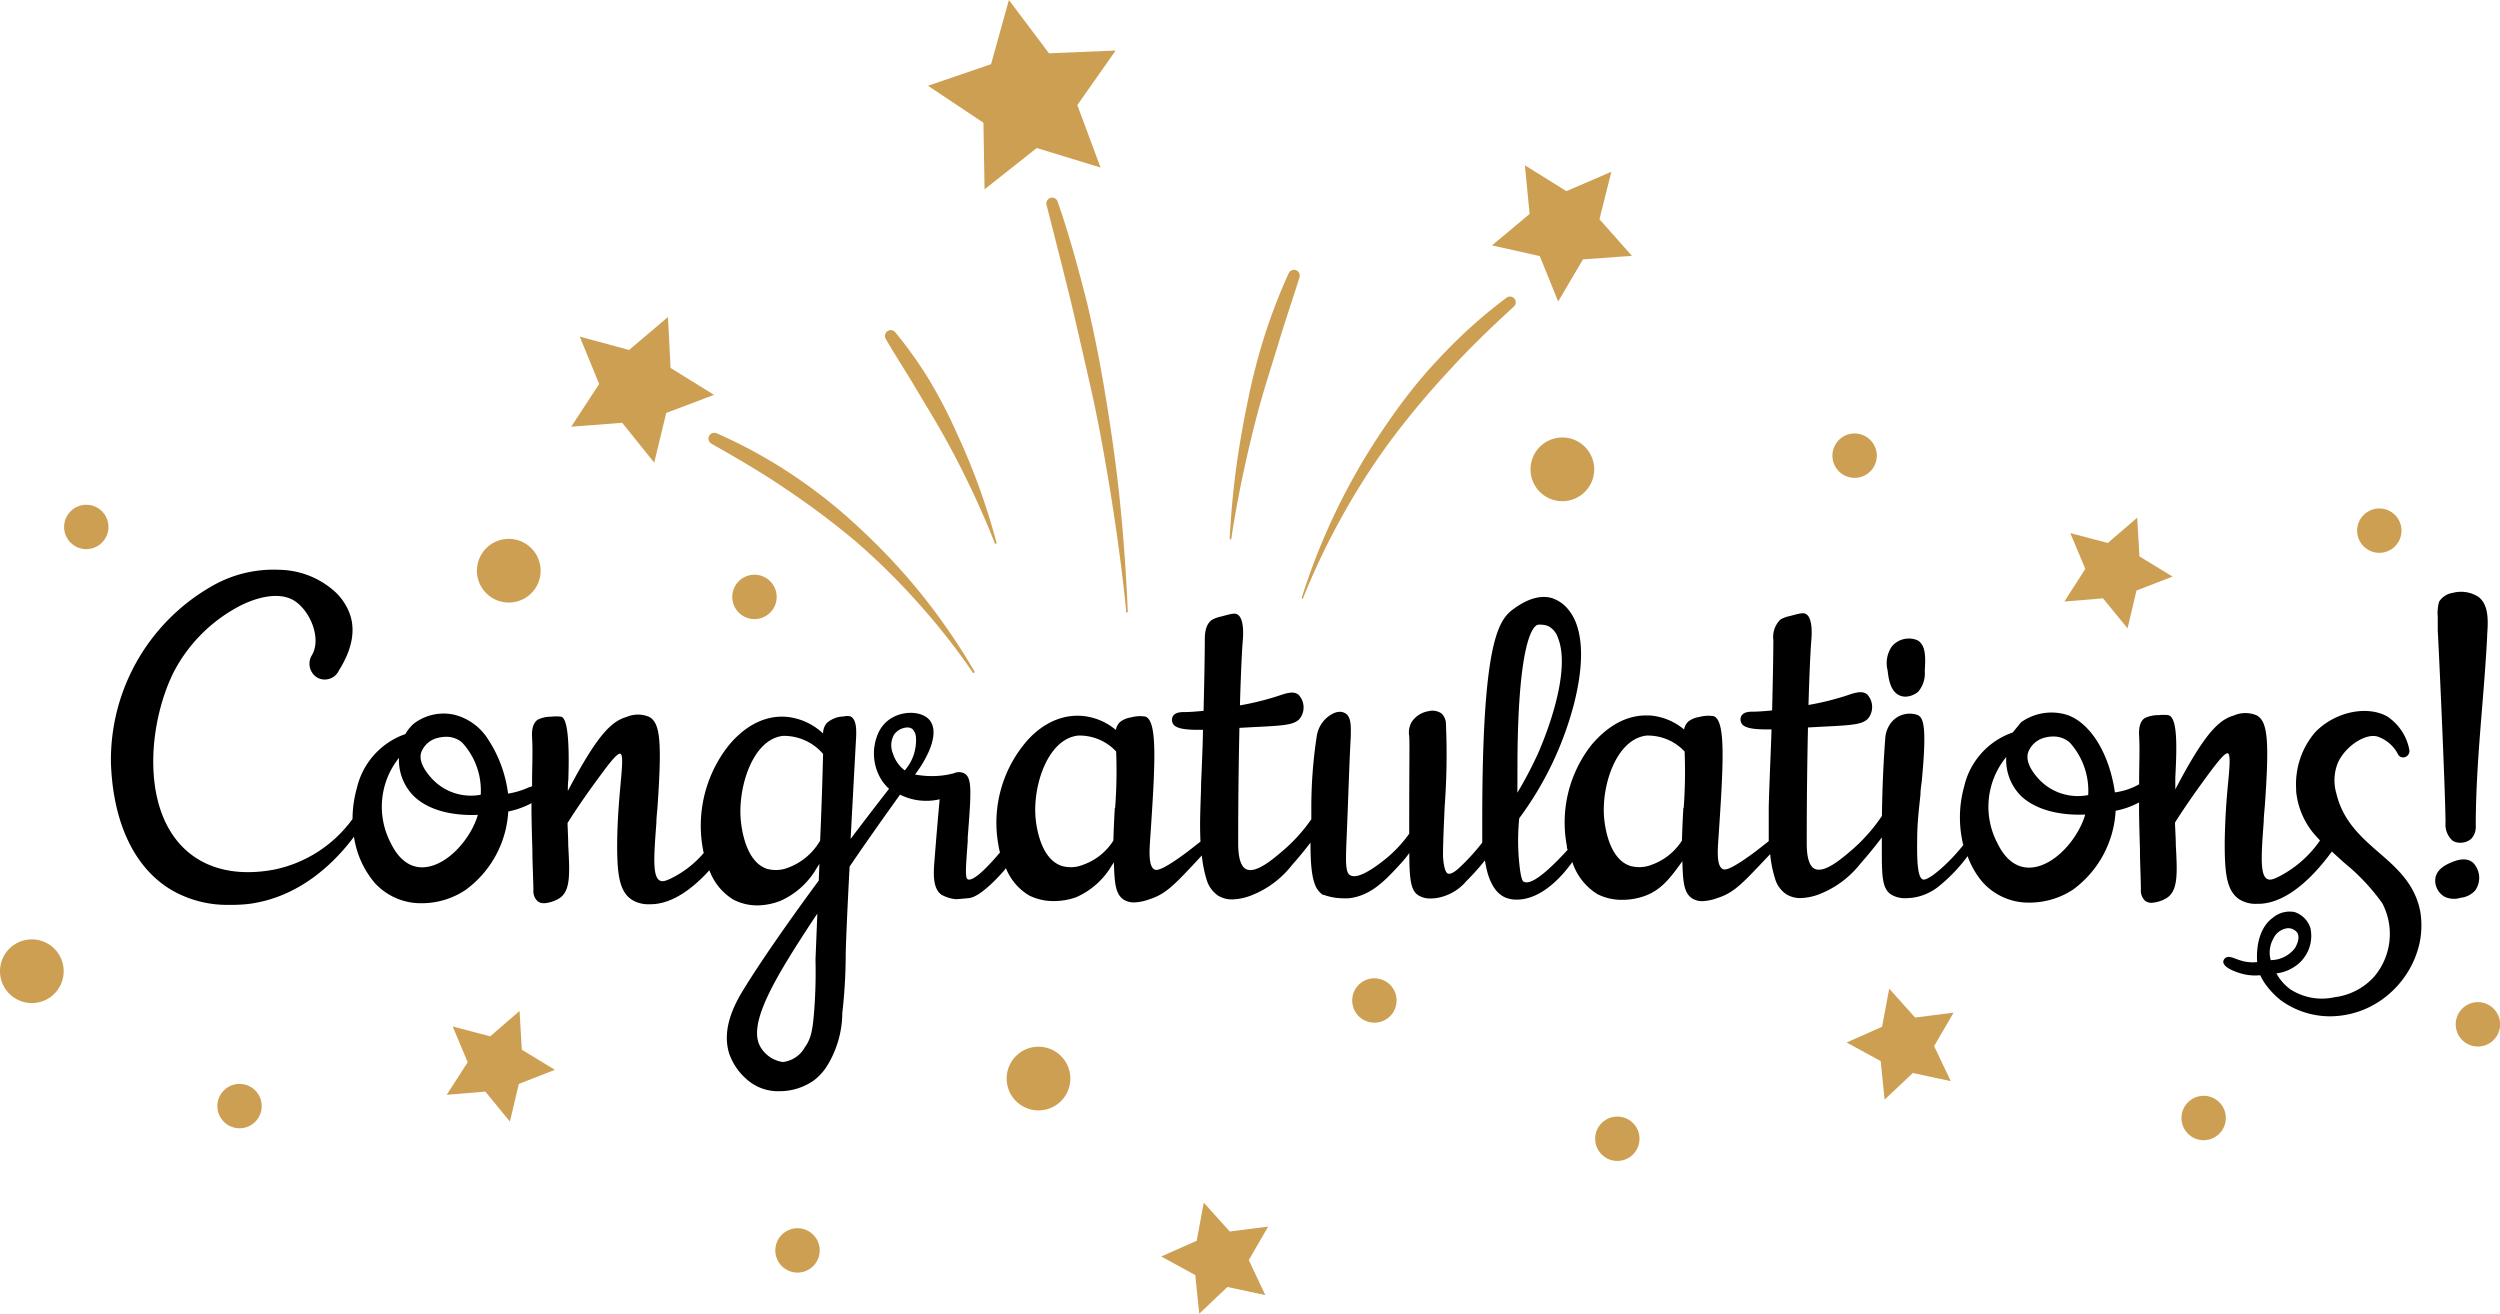 <svg xmlns="http://www.w3.org/2000/svg" viewBox="0 0 243.38 127.89"><defs><style>.cls-1{fill:#cd9f52;}</style></defs><g id="Layer_2" data-name="Layer 2"><g id="_ëîé_1" data-name="—ëîé_1"><path class="cls-1" d="M109.64,59.49c-.34-3.35-.78-6.7-1.29-10s-1.09-6.64-1.77-9.94c-.34-1.64-1.85-8.19-2.24-9.83-.79-3.26-1.63-6.52-2.46-9.78a.57.57,0,0,1,.41-.68.56.56,0,0,1,.67.36c1.12,3.2,2,6.46,2.84,9.75.39,1.65.75,3.3,1.08,5s.61,3.33.88,5c.54,3.34,1,6.69,1.33,10.06s.56,6.74.7,10.11a.08.08,0,0,1-.08.08A.07.07,0,0,1,109.64,59.49Z"/><path class="cls-1" d="M119.71,52.43c.12-2.21.31-4.41.6-6.61s.67-4.38,1.12-6.55a59.9,59.9,0,0,1,1.64-6.46,55.76,55.76,0,0,1,2.39-6.22.57.57,0,0,1,.75-.27.57.57,0,0,1,.3.68c-.66,2.1-1.37,4.17-2,6.26s-1.32,4.18-1.9,6.29-1.09,4.25-1.55,6.4-.87,4.31-1.19,6.5a.08.08,0,0,1-.09.06A.09.09,0,0,1,119.71,52.43Z"/><path class="cls-1" d="M96.83,52.83A88.72,88.72,0,0,0,92,42.63c-.91-1.64-1.9-3.23-2.85-4.84s-2-3.19-2.92-4.8a.56.56,0,0,1,.2-.77.55.55,0,0,1,.72.12A40.91,40.91,0,0,1,90.47,37a47.77,47.77,0,0,1,2.63,5.07A64.55,64.55,0,0,1,97,52.78a.09.09,0,0,1,0,.1A.07.07,0,0,1,96.83,52.83Z"/><path class="cls-1" d="M126.76,58.09A62.89,62.89,0,0,1,134.51,42c.84-1.25,1.7-2.47,2.62-3.65S139,36.05,140,35a49.26,49.26,0,0,1,6.64-6,.56.56,0,0,1,.72.86c-2.17,2-4.27,4-6.26,6.19a83.06,83.06,0,0,0-5.65,6.75,67.41,67.41,0,0,0-4.77,7.42,69.86,69.86,0,0,0-3.82,8,.07.07,0,0,1-.14,0Z"/><path class="cls-1" d="M94.67,65.42a64.86,64.86,0,0,0-5.29-6.72,65.65,65.65,0,0,0-6.08-6,78,78,0,0,0-6.79-5.09c-2.33-1.6-4.77-3-7.25-4.42a.56.56,0,0,1-.22-.76.57.57,0,0,1,.72-.25,47.9,47.9,0,0,1,7.59,4.18,50.6,50.6,0,0,1,6.75,5.45A59.67,59.67,0,0,1,90,58.22a62,62,0,0,1,4.85,7.12.07.07,0,0,1,0,.1A.08.08,0,0,1,94.67,65.42Z"/><polygon class="cls-1" points="156.87 16.72 155.71 21.34 158.87 24.91 154.11 25.25 151.69 29.35 149.9 24.93 145.25 23.89 148.91 20.83 148.45 16.09 152.49 18.61 156.87 16.72"/><polygon class="cls-1" points="107.14 16.31 100.93 14.41 95.85 18.43 95.74 11.95 90.34 8.35 96.48 6.25 98.22 0 102.12 5.19 108.61 4.92 104.88 10.23 107.14 16.31"/><polygon class="cls-1" points="56.44 32.77 61.24 34.07 65.03 30.86 65.28 35.82 69.51 38.44 64.86 40.2 63.69 45.04 60.57 41.16 55.61 41.54 58.33 37.38 56.44 32.77"/><path class="cls-1" d="M149,45.69a3.1,3.1,0,1,1,3.1,3.1A3.09,3.09,0,0,1,149,45.69Z"/><path class="cls-1" d="M71.29,58.11a2.16,2.16,0,1,1,2.16,2.16A2.16,2.16,0,0,1,71.29,58.11Z"/><path class="cls-1" d="M0,94.55a3.1,3.1,0,1,1,3.1,3.1A3.1,3.1,0,0,1,0,94.55Z"/><path class="cls-1" d="M178.39,44.36a2.16,2.16,0,1,1,2.16,2.16A2.16,2.16,0,0,1,178.39,44.36Z"/><path class="cls-1" d="M131.64,97.4a2.16,2.16,0,1,1,2.16,2.16A2.16,2.16,0,0,1,131.64,97.4Z"/><circle class="cls-1" cx="8.4" cy="51.3" r="2.16"/><path class="cls-1" d="M239.07,99.73a2.16,2.16,0,1,1,2.15,2.15A2.15,2.15,0,0,1,239.07,99.73Z"/><circle class="cls-1" cx="157.45" cy="110.86" r="2.16"/><path class="cls-1" d="M212.37,108.84a2.16,2.16,0,1,1,2.16,2.16A2.16,2.16,0,0,1,212.37,108.84Z"/><circle class="cls-1" cx="23.32" cy="107.68" r="2.16"/><circle class="cls-1" cx="231.63" cy="51.66" r="2.16"/><path class="cls-1" d="M46.43,55.56a3.1,3.1,0,1,1,3.1,3.1A3.1,3.1,0,0,1,46.43,55.56Z"/><path class="cls-1" d="M98,105a3.1,3.1,0,1,1,3.1,3.1A3.1,3.1,0,0,1,98,105Z"/><polygon class="cls-1" points="208.06 50.4 208.28 54.17 211.5 56.13 207.99 57.49 207.12 61.17 204.73 58.25 200.97 58.56 203.01 55.38 201.55 51.9 205.2 52.86 208.06 50.4"/><polygon class="cls-1" points="50.58 98.42 50.8 102.19 54.02 104.15 50.51 105.52 49.64 109.19 47.25 106.27 43.49 106.58 45.53 103.41 44.07 99.93 47.72 100.89 50.58 98.42"/><polygon class="cls-1" points="183.92 96.25 186.44 99.06 190.19 98.58 188.29 101.84 189.91 105.25 186.22 104.46 183.47 107.05 183.09 103.3 179.77 101.49 183.22 99.96 183.92 96.25"/><path class="cls-1" d="M75.48,121.74a2.16,2.16,0,1,1,2.16,2.15A2.16,2.16,0,0,1,75.48,121.74Z"/><polygon class="cls-1" points="117.19 117.08 119.72 119.89 123.46 119.41 121.57 122.67 123.18 126.08 119.49 125.29 116.75 127.89 116.36 124.13 113.05 122.32 116.5 120.79 117.19 117.08"/><path d="M238.54,84c-.41.18-1.36.62-1.46,1.57a1.81,1.81,0,0,0,.93,1.74,2.13,2.13,0,0,0,1.54.09,2.19,2.19,0,0,0,1.42-.72,2.12,2.12,0,0,0-.22-2.7C240,83.35,238.94,83.83,238.54,84Z"/><path d="M241.27,58.1a3.13,3.13,0,0,0-2.5-.38,1.89,1.89,0,0,0-1.32.86,4.07,4.07,0,0,0-.13,1.46c0,.55,0,.82,0,1.33.07,1.09.71,14.86.76,18.69a2.11,2.11,0,0,0,.67,1.77,1.32,1.32,0,0,0,.76.21,1.59,1.59,0,0,0,1.08-.39,1.7,1.7,0,0,0,.43-1.26c0-3.76.3-7.58.6-11.27.19-2.35.39-4.78.51-7.18v-.13C242.23,60.43,242.3,58.87,241.27,58.1Z"/><path d="M185,67.73a1.41,1.41,0,0,0,.49.09,2,2,0,0,0,1.25-.48,2.74,2.74,0,0,0,.64-2c.07-1.28.14-2.49-.69-3a2.16,2.16,0,0,0-2.52.6,2.86,2.86,0,0,0-.41,2.31C183.85,66,184,67.36,185,67.73Z"/><path d="M231.59,83c-1.72-1.5-3.5-3.06-4.14-5.75a4.57,4.57,0,0,1,.15-3c.76-1.68,2.86-3,4-2.49a3.5,3.5,0,0,1,1.85,1.67.56.56,0,0,0,.7.27.62.62,0,0,0,.4-.72,5,5,0,0,0-2.16-3.24c-2-1.1-5.09-.43-7,1.54a7.78,7.78,0,0,0-1.86,5.44c0,.14,0,.38.05.68a7.56,7.56,0,0,0,1.89,4c.12.14.26.28.39.42a10.92,10.92,0,0,1-4.17,3.6c-.48.22-.72.26-.93.17-.77-.33-.62-2.33-.38-5.64,0-.53.08-1.09.12-1.69.43-6.21.26-8-.79-8.61a2.79,2.79,0,0,0-2.23,0c-1.48.43-2.84,1.72-5.71,7.2,0-.15,0-.3,0-.46s0-.43,0-.68c.16-3.09.23-5.88-.69-6.09a3.87,3.87,0,0,0-.93,0,3.09,3.09,0,0,0-1.34.28c-.64.41-.58,1.42-.56,1.76.07,1.38,0,2.8,0,4.16,0,.18,0,.36,0,.53a6.11,6.11,0,0,1-.92.43,6.55,6.55,0,0,1-1.44.36c-.59-4.14-2.74-7.3-5.26-7.69a5.1,5.1,0,0,0-3.87.86l-.82,1a7.28,7.28,0,0,0-4.72,5.24,11.22,11.22,0,0,0-.09,5.72,18.15,18.15,0,0,1-1.93,2.08c-1.47,1.34-1.93,1.31-2,1.27-.31-.12-.61-.66-.56-3.76,0-1.79.17-3.05.32-4.5,0-.49.1-1,.15-1.55.49-5.24.11-5.9-.39-6.19a2.31,2.31,0,0,0-2.54.64,2.77,2.77,0,0,0-.65,1.67c-.23,3.06-.3,5.74-.32,7.5a16.63,16.63,0,0,1-2.74,3.15c-1,.86-2.8,2.48-3.81,2-.78-.39-.77-2-.77-2.65,0-4.66.06-8.3.12-11.11l1.27-.07c3.31-.16,4.31-.21,4.76-1.07a1.79,1.79,0,0,0-.28-2.09c-.5-.39-1.2-.14-1.95.11l-.31.1a27.13,27.13,0,0,1-3.44.83c.13-4.61.27-6.22.27-6.25.07-.69.14-2.35-.59-2.64-.25-.1-.63,0-1.48.23a3.1,3.1,0,0,0-.93.34,2.37,2.37,0,0,0-.69,2c0,1.2-.05,4.05-.12,6.85-.78.08-1.41.12-1.79.12s-1,0-1.22.45a.73.73,0,0,0,0,.62c.2.51,1.11.66,2.48.66h.47c0,.63-.25,6.07-.27,7.69,0,.75,0,1.84,0,3.19l-1.28,1c-2.36,1.75-2.94,1.84-3.19,1.72-.62-.31-.51-1.77-.42-3.09.49-7.25.72-11.36-.47-11.8a3.34,3.34,0,0,0-1.4.08,2.22,2.22,0,0,0-1.09.46,1.39,1.39,0,0,0-.39.76,5.89,5.89,0,0,0-3.34-1.37h-.37c-2.77,0-4.62,2.09-5.25,2.8a12.2,12.2,0,0,0-2.45,9.91c0,.13,0,.24.08.36-2.73,3-3.83,3.36-4.26,3.12-.09,0-.3-.17-.46-1.84a21.71,21.71,0,0,1,0-4.34,32.41,32.41,0,0,0,5.32-11.09c1.41-5.51.37-8-.37-9a3.47,3.47,0,0,0-1.78-1.35c-1.63-.46-3.24.71-3.77,1.1-1.52,1.1-3,3.6-3,20.47,0,.66,0,1.44,0,2.24a21.08,21.08,0,0,1-2.15,2.37c-.27.25-.84.78-1.2.64s-.47-1.4-.47-1.79c0-1.13.08-2.87.16-4.72a68.63,68.63,0,0,0,.12-8.16,1.38,1.38,0,0,0-.45-.93,1.56,1.56,0,0,0-1.26-.2,2.4,2.4,0,0,0-1.64,1.08,2.08,2.08,0,0,0-.22,1.35c.05.55,0,3.1,0,8.19,0,.57,0,1,0,1.3a12.43,12.43,0,0,1-2.44,2.57c-.63.49-2.55,2-3.35,1.45-.43-.28-.4-1.41-.3-3.7.15-3.51.26-7.35.4-9.76,0-.72.12-1.92-.55-2.29s-1.4.11-1.83.48a3,3,0,0,0-.93,1.74,46.14,46.14,0,0,0-.53,6.83c0,.43,0,.86,0,1.28a16.19,16.19,0,0,1-2.54,2.86c-1,.86-2.8,2.47-3.8,2-.78-.39-.78-2-.78-2.65,0-4.66.06-8.3.12-11.11l1.27-.07c3.31-.16,4.31-.21,4.76-1.07a1.79,1.79,0,0,0-.28-2.09c-.49-.39-1.2-.14-1.95.11l-.31.1a27.13,27.13,0,0,1-3.44.83c.13-4.61.27-6.22.27-6.25.07-.69.14-2.35-.59-2.64-.25-.1-.63,0-1.47.23a3.08,3.08,0,0,0-.94.34c-.71.49-.69,1.6-.69,2,0,1.2-.05,4.05-.12,6.85-.78.08-1.41.12-1.79.12s-1,0-1.22.45a.77.77,0,0,0,0,.62c.2.51,1.11.66,2.48.66h.47c0,1-.14,4.42-.18,5.19,0,1.25-.17,3.52-.06,5.69l-1.28,1c-2.36,1.75-2.94,1.84-3.19,1.72-.61-.31-.51-1.77-.42-3.09.49-7.25.72-11.36-.47-11.8a3.34,3.34,0,0,0-1.4.08,2.27,2.27,0,0,0-1.09.46,1.46,1.46,0,0,0-.39.76,5.89,5.89,0,0,0-3.34-1.37c-3-.2-5,2-5.61,2.79a12.16,12.16,0,0,0-2.46,9.91,5.8,5.8,0,0,0,.13.6c-2.12,2.51-2.88,2.75-3.14,2.61s-.2-1,0-3.7l0-.38c.36-4.6.42-5.82-.35-6.24a1.19,1.19,0,0,0-1,0,8.15,8.15,0,0,1-1.48.25,8.87,8.87,0,0,1-2.3-.13c.77-1,2.21-3.3,1.69-4.81a1.76,1.76,0,0,0-.24-.45c-.8-1-2.88-1-4.14.05a3.35,3.35,0,0,0-1,1.45,4.86,4.86,0,0,0,.5,4.4,4.73,4.73,0,0,0,.66.75c-1.29,1.66-2.55,3.3-3.74,4.88.15-2.81.33-6.15.54-10,0-.4.09-1.6-.54-1.92a1.24,1.24,0,0,0-.66,0,2.52,2.52,0,0,0-1.68.66,1.55,1.55,0,0,0-.34,1,6,6,0,0,0-3.62-1.63c-3-.21-5,2.09-5.61,2.84a12.59,12.59,0,0,0-2.45,10.14,2.8,2.8,0,0,0,.06.28,9.9,9.9,0,0,1-3.3,2.53c-.48.22-.73.26-.94.17-.76-.33-.62-2.33-.37-5.63,0-.53.08-1.1.12-1.7.42-6.21.26-8-.8-8.61a2.79,2.79,0,0,0-2.23,0c-1.47.43-2.83,1.72-5.71,7.2,0-.25,0-.65.05-1.14.18-5.54-.42-6-.7-6.09a3.87,3.87,0,0,0-.93,0,3,3,0,0,0-1.33.28c-.64.41-.59,1.42-.57,1.76.08,1.38,0,2.79,0,4.16,0,.16,0,.33,0,.49s-.22.14-.34.2a7.82,7.82,0,0,1-2,.6,12.48,12.48,0,0,0-1.92-5.25,5.46,5.46,0,0,0-3.36-2.44,4.78,4.78,0,0,0-3.91.89,3.71,3.71,0,0,0-.8,1,7.32,7.32,0,0,0-4.73,5.27,11.24,11.24,0,0,0-.42,3,12.55,12.55,0,0,1-7.59,4.92c-3.89.74-6.4-.26-7.81-1.24-5.34-3.67-4.61-12.8-2-18a15.17,15.17,0,0,1,6.54-6.48c1-.5,3.51-1.52,5.22-.43,1.54,1,2.64,3.68,1.68,5.29a1.58,1.58,0,0,0,.57,2.2A1.52,1.52,0,0,0,33,65.26c1.31-2.08,1.65-4,1-5.63a5.51,5.51,0,0,0-1.36-2,8.29,8.29,0,0,0-5.47-2.16,12,12,0,0,0-6.71,1.69,19.46,19.46,0,0,0-9.66,17.11c.2,5.85,2.3,10.24,5.89,12.37a10.78,10.78,0,0,0,5.59,1.45A15.47,15.47,0,0,0,24.22,88c4.88-.64,8.26-3.9,10.24-6.54a9,9,0,0,0,2,4.47,6.07,6.07,0,0,0,4.64,2,7.67,7.67,0,0,0,4.22-1.29A10.15,10.15,0,0,0,49.48,79a8.25,8.25,0,0,0,2.26-.81c0,.09,0,.17,0,.25,0,1.46.05,2.94.09,4.37,0,1.25.08,2.55.1,3.82a1.32,1.32,0,0,0,.44,1.13,1,1,0,0,0,.6.17,3.26,3.26,0,0,0,1.35-.4c1.23-.67,1.16-2.29,1-5.22,0-.66-.05-1.4-.07-2.19,1-1.59,2.11-3.17,3.24-4.69.8-1.09,1.55-2.06,1.87-2.06s.21,1.23.07,2.78-.32,3.45-.35,6c0,2.87.18,4.59,1.4,5.42a3,3,0,0,0,1.72.46h.12c2.21,0,4.26-1.68,5.74-3.31a5.59,5.59,0,0,0,2.32,2.85,5,5,0,0,0,2.43.57A6.37,6.37,0,0,0,76,87.69a7.67,7.67,0,0,0,3.5-3.17l.27-.42-.06,1.62c-3,4.07-5.45,7.61-7.06,10.18-.82,1.31-2.52,4-1.65,6.7a5.86,5.86,0,0,0,1.68,2.46,4.56,4.56,0,0,0,3.18,1.17,5.81,5.81,0,0,0,3.3-1,5.22,5.22,0,0,0,1.38-1.5A9.94,9.94,0,0,0,82,98.61a50.12,50.12,0,0,0,.33-5.45c0-.82.11-3.66.38-8.8,1.6-2.35,3.25-4.68,4.91-7a5.68,5.68,0,0,0,3.86.45c-.18,1.89-.34,3.86-.5,5.88-.1,1.23-.22,2.77.67,3.41a3.5,3.5,0,0,0,1.43.44s1.1-.08,1.33-.12c1.24-.21,3.24-2.56,3.33-2.66l.19-.24a5.44,5.44,0,0,0,2.25,2.65,5.26,5.26,0,0,0,2.42.55,6.37,6.37,0,0,0,2.16-.37,7.54,7.54,0,0,0,3.49-3.12c.07-.09.13-.19.19-.28.06,1.94.12,3.13,1,3.66a1.87,1.87,0,0,0,1,.24,4.74,4.74,0,0,0,1.48-.31c1.51-.48,2.36-1.37,4.06-3.16L117,83.28a12.11,12.11,0,0,0,.47,2.37,2.86,2.86,0,0,0,1.11,1.54,2.56,2.56,0,0,0,1.38.37,5.47,5.47,0,0,0,1.78-.36,9.33,9.33,0,0,0,4.05-3c.62-.69,1.21-1.42,1.79-2.17,0,1.92.09,3.8.73,4.63a2.67,2.67,0,0,0,.45.45s.09,0,.09,0a5.62,5.62,0,0,0,1.91.34,4.61,4.61,0,0,0,.53,0c2.18-.23,3.6-1.77,5.1-3.41.28-.31.55-.63.81-1,0,2.86.21,3.7.91,4.14a2.14,2.14,0,0,0,1.15.29,4.29,4.29,0,0,0,.68-.06,4.82,4.82,0,0,0,2.83-1.65c.61-.61,1.21-1.27,1.79-2,.25,1.64.8,3.1,2,3.62a2.74,2.74,0,0,0,1,.2h.09c2.27,0,4.23-2,5.42-3.66a5.74,5.74,0,0,0,2.45,3.13,5.26,5.26,0,0,0,2.42.55,6.41,6.41,0,0,0,2.16-.37c1.63-.59,2.49-1.76,3.49-3.12.07-.09.13-.19.19-.28.06,1.94.12,3.13,1,3.66a1.87,1.87,0,0,0,.95.24,4.74,4.74,0,0,0,1.48-.31c1.51-.48,2.36-1.37,4.06-3.15l1.06-1.12a11.42,11.42,0,0,0,.47,2.37,2.77,2.77,0,0,0,1.1,1.54,2.62,2.62,0,0,0,1.39.37,5.53,5.53,0,0,0,1.78-.36,9.45,9.45,0,0,0,4.05-3c.72-.81,1.41-1.66,2.08-2.54q0,.73,0,1.35c0,2.55.05,3.72,1,4.26a2.62,2.62,0,0,0,1.33.3,5.32,5.32,0,0,0,1.08-.12,5.23,5.23,0,0,0,2.19-1.08,15.84,15.84,0,0,0,2.75-2.89A8.17,8.17,0,0,0,193,85.87a6,6,0,0,0,4.62,2,7.69,7.69,0,0,0,4.2-1.27,10.16,10.16,0,0,0,4.14-7.67,8.06,8.06,0,0,0,2.28-.81v.28c0,1.46.05,2.94.09,4.37,0,1.25.08,2.55.09,3.82a1.36,1.36,0,0,0,.44,1.13,1.08,1.08,0,0,0,.61.17,3.32,3.32,0,0,0,1.35-.4c1.22-.68,1.16-2.29,1-5.22,0-.66-.06-1.4-.08-2.19,1-1.59,2.12-3.17,3.24-4.69.81-1.09,1.56-2.06,1.87-2.06s.22,1.23.07,2.78-.31,3.45-.34,6c0,2.87.18,4.59,1.39,5.42a3,3,0,0,0,1.73.46h.12c3.07,0,5.82-3.21,7.19-5.09l1.2,1.09a20.1,20.1,0,0,1,3.71,3.94,6.44,6.44,0,0,1-.79,7.15,6.2,6.2,0,0,1-3.85,2,5.64,5.64,0,0,1-4.34-.79,4.8,4.8,0,0,1-1.33-1.53,3.86,3.86,0,0,0,1.62-.56,3.58,3.58,0,0,0,1.69-3.87,2.41,2.41,0,0,0-1.54-1.54,2.54,2.54,0,0,0-2.11.55c-1.66,1.2-1.58,3.68-1.53,4.32a3.92,3.92,0,0,1-1.42-.1c-.22-.06-.43-.14-.62-.2-.43-.17-.8-.3-1.07-.09a.55.55,0,0,0-.19.35c0,.69,1.68,1.14,1.87,1.19a5,5,0,0,0,1.73.13,5.86,5.86,0,0,0,.41.74A8,8,0,0,0,222,97.35a8.15,8.15,0,0,0,4.84,1.59A8.77,8.77,0,0,0,232.3,97a9.19,9.19,0,0,0,3.25-5.19,8.41,8.41,0,0,0,.08-3C235.14,86.09,233.34,84.51,231.59,83ZM41.39,84.42c-1.37.14-2.53-.67-3.34-2.33a7.62,7.62,0,0,1,.79-8.31,5,5,0,0,0,1.38,3.66c1.31,1.32,3.53,2,6.3,1.89C45.86,81.6,43.64,84.2,41.39,84.42Zm.79-8.48c-.58-.6-1.51-1.74-1.16-2.73a2.28,2.28,0,0,1,1.67-1.39,3,3,0,0,1,.72-.09A2.32,2.32,0,0,1,45,72.3a6.88,6.88,0,0,1,1.8,5.07A5.18,5.18,0,0,1,42.18,75.94Zm37.66,5.9a6,6,0,0,1-3.09,2.62,3.25,3.25,0,0,1-2.09.12c-2-.67-2.43-3.69-2.53-4.61-.35-3.15,1.08-8,4.1-8.33a5,5,0,0,1,3.9,1.76C80.08,75.29,80,78.29,79.84,81.84ZM197.46,73.2a2.32,2.32,0,0,1,1.69-1.41,3,3,0,0,1,.72-.09,2.4,2.4,0,0,1,1.61.57,7,7,0,0,1,1.81,5.13A5.19,5.19,0,0,1,198.63,76C198,75.36,197.1,74.21,197.46,73.2ZM203,79.3c-.66,2.29-2.9,4.93-5.17,5.15-1.38.14-2.56-.67-3.37-2.35a7.62,7.62,0,0,1,.85-8.4,5,5,0,0,0,1.37,3.72C198,78.73,200.26,79.41,203,79.3Zm-39.12-.64c-.06,1-.11,2.11-.14,3.17a5.81,5.81,0,0,1-2.93,2.35,3.28,3.28,0,0,1-2.1.12c-2-.65-2.43-3.62-2.53-4.52-.34-3.09,1.08-7.81,4.11-8.17A4.9,4.9,0,0,1,164,73.16,47.93,47.93,0,0,1,163.91,78.66Zm-16.15-4.79c.08-11.7,1.58-13,2-13.05a1.14,1.14,0,0,1,.34,0,1.53,1.53,0,0,1,.7.16,1.91,1.91,0,0,1,.88,1.06c1.54,3.73-1.9,11.25-1.93,11.33a38.56,38.56,0,0,1-2,3.8Zm-39.2,4.79c-.06,1-.11,2.11-.14,3.17a5.73,5.73,0,0,1-2.93,2.35,3.18,3.18,0,0,1-2.09.12c-2-.65-2.44-3.62-2.54-4.52-.34-3.09,1.08-7.81,4.11-8.17a4.87,4.87,0,0,1,3.72,1.55A47.93,47.93,0,0,1,108.56,78.66ZM88.31,70.82a.88.88,0,0,1,.49.13,1.22,1.22,0,0,1,.37.84A4.44,4.44,0,0,1,88.08,75a3.24,3.24,0,0,1-1.14-1.61,2.1,2.1,0,0,1,.11-1.89A1.68,1.68,0,0,1,88.31,70.82ZM79.39,93.43a49.66,49.66,0,0,1-.13,5c-.14,1.79-.29,2.68-.91,3.53a2.82,2.82,0,0,1-2.13,1.43,3,3,0,0,1-2.12-1.36c-1.47-2.2,1.32-6.79,5.12-12.57l.35-.52C79.51,90.45,79.45,91.94,79.39,93.43Zm143.34-3.07a1.12,1.12,0,0,1,.89.41c.36.52-.07,1.3-.2,1.53a3,3,0,0,1-2.36,1.17,2.74,2.74,0,0,1,.25-2.08A1.74,1.74,0,0,1,222.73,90.36Z"/></g></g></svg>